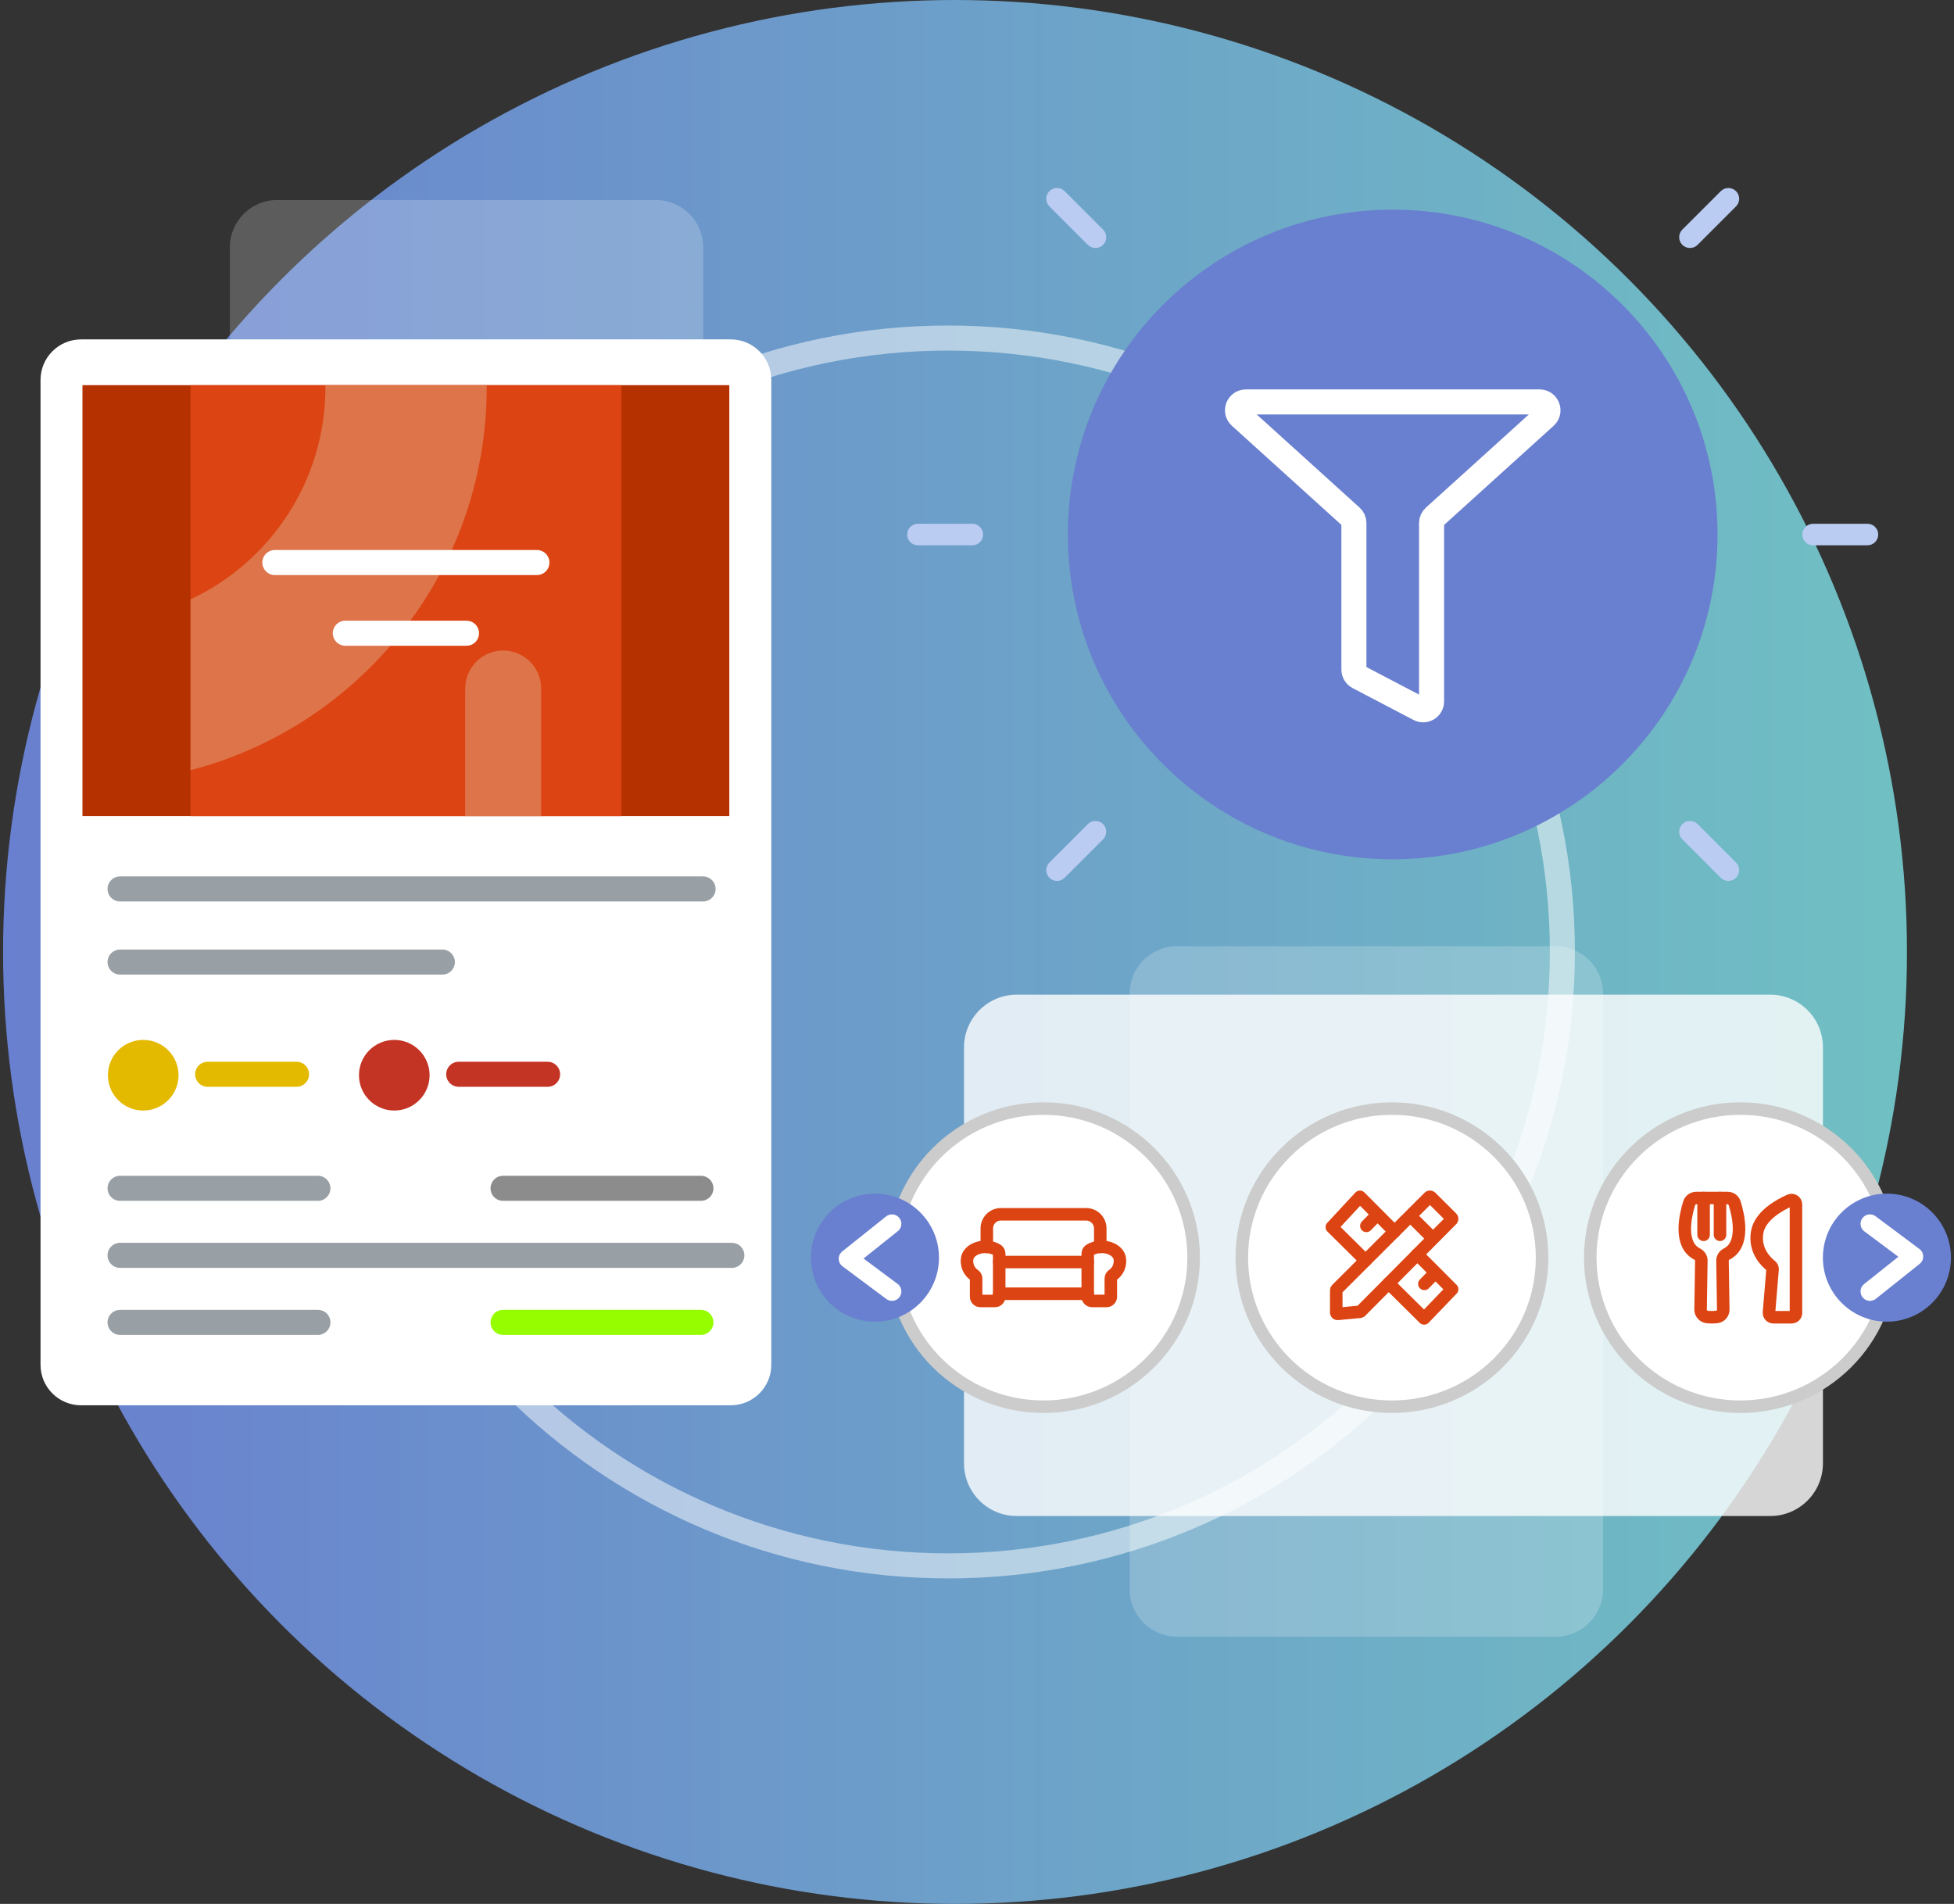 <svg width="156" height="152" viewBox="0 0 156 152" fill="none" xmlns="http://www.w3.org/2000/svg">
<rect x="0" y="0" width="156" height="152" fill="#333333" stroke="none"/>
<circle cx="76.245" cy="76" r="76" fill="url(#paint0_linear)"/>
<path opacity="0.5" d="M75.699 125.012C102.781 125.012 124.735 103.069 124.735 76C124.735 48.931 102.781 26.988 75.699 26.988C48.618 26.988 26.664 48.931 26.664 76C26.664 103.069 48.618 125.012 75.699 125.012Z" stroke="white" stroke-width="2" stroke-miterlimit="10"/>
<path fill-rule="evenodd" clip-rule="evenodd" d="M6.474 112.192H58.339C60.126 112.192 61.578 110.745 61.578 108.953V30.335C61.578 28.549 60.13 27.096 58.339 27.096H6.474C4.687 27.096 3.235 28.544 3.235 30.335V108.958C3.235 110.745 4.682 112.192 6.474 112.192Z" fill="white"/>
<path opacity="0.2" fill-rule="evenodd" clip-rule="evenodd" d="M22.123 71.092H52.37C54.454 71.092 56.142 69.404 56.142 67.32V19.741C56.142 17.657 54.454 15.969 52.37 15.969H22.123C20.039 15.969 18.351 17.657 18.351 19.741V67.315C18.351 69.399 20.039 71.092 22.123 71.092Z" fill="white"/>
<path opacity="0.2" fill-rule="evenodd" clip-rule="evenodd" d="M93.96 130.661H124.207C126.291 130.661 127.979 128.973 127.979 126.889V79.315C127.979 77.231 126.291 75.543 124.207 75.543H93.96C91.876 75.543 90.189 77.231 90.189 79.315V126.889C90.189 128.973 91.876 130.661 93.96 130.661Z" fill="white"/>
<path d="M58.226 30.75H6.583V65.151H58.226V30.75Z" fill="#B53200"/>
<path d="M49.607 30.75H15.211V65.156H49.607V30.75Z" fill="#DC4513"/>
<path d="M9.586 100.221H58.428" stroke="#989FA5" stroke-width="2" stroke-miterlimit="10" stroke-linecap="round" stroke-linejoin="round"/>
<path d="M9.586 70.969H56.132" stroke="#989FA5" stroke-width="2" stroke-miterlimit="10" stroke-linecap="round" stroke-linejoin="round"/>
<path d="M9.586 76.806H35.316" stroke="#989FA5" stroke-width="2" stroke-miterlimit="10" stroke-linecap="round" stroke-linejoin="round"/>
<path d="M9.586 94.869H25.381" stroke="#989FA5" stroke-width="2" stroke-miterlimit="10" stroke-linecap="round" stroke-linejoin="round"/>
<path d="M40.163 94.869H55.958" stroke="#8C8C8C" stroke-width="2" stroke-miterlimit="10" stroke-linecap="round" stroke-linejoin="round"/>
<path d="M9.586 105.572H25.381" stroke="#989FA5" stroke-width="2" stroke-miterlimit="10" stroke-linecap="round" stroke-linejoin="round"/>
<path d="M40.163 105.572H55.958" stroke="#96FD00" stroke-width="2" stroke-miterlimit="10" stroke-linecap="round" stroke-linejoin="round"/>
<path d="M16.578 85.765H23.674" stroke="#E4BA00" stroke-width="2" stroke-miterlimit="10" stroke-linecap="round" stroke-linejoin="round"/>
<path d="M11.434 88.66C12.992 88.66 14.254 87.397 14.254 85.84C14.254 84.283 12.992 83.021 11.434 83.021C9.877 83.021 8.615 84.283 8.615 85.84C8.615 87.397 9.877 88.66 11.434 88.66Z" fill="#E4BA00"/>
<path d="M36.622 85.765H43.718" stroke="#C43425" stroke-width="2" stroke-miterlimit="10" stroke-linecap="round" stroke-linejoin="round"/>
<path d="M31.478 88.66C33.035 88.66 34.297 87.397 34.297 85.84C34.297 84.283 33.035 83.021 31.478 83.021C29.921 83.021 28.658 84.283 28.658 85.84C28.658 87.397 29.921 88.66 31.478 88.66Z" fill="#C43425"/>
<path d="M25.971 30.75C25.98 30.816 25.98 30.873 25.98 30.934C25.98 38.407 21.567 44.876 15.211 47.852V61.487C28.79 57.97 38.856 45.607 38.856 30.934V30.75H25.971Z" fill="#DE744A"/>
<path d="M43.204 54.971V65.151H37.14V54.971C37.14 53.297 38.493 51.935 40.167 51.935C41.85 51.935 43.204 53.297 43.204 54.971Z" fill="#DE744A"/>
<path d="M21.944 44.91H42.864" stroke="white" stroke-width="2" stroke-miterlimit="10" stroke-linecap="round" stroke-linejoin="round"/>
<path d="M27.569 50.553H37.244" stroke="white" stroke-width="2" stroke-miterlimit="10" stroke-linecap="round" stroke-linejoin="round"/>
<path opacity="0.8" d="M141.327 121.033H81.173C78.849 121.033 76.963 119.147 76.963 116.822V83.619C76.963 81.295 78.849 79.409 81.173 79.409H141.327C143.652 79.409 145.537 81.295 145.537 83.619V116.822C145.537 119.147 143.652 121.033 141.327 121.033Z" fill="white"/>
<path d="M138.946 112.305C145.565 112.305 150.931 106.977 150.931 100.405C150.931 93.832 145.565 88.504 138.946 88.504C132.327 88.504 126.96 93.832 126.96 100.405C126.96 106.977 132.327 112.305 138.946 112.305Z" fill="white" stroke="#CCCCCC" stroke-miterlimit="10"/>
<path d="M136.678 95.643H137.918C138.182 95.643 138.413 95.812 138.489 96.062C138.79 97.029 139.337 99.372 137.843 100.122C137.64 100.226 137.513 100.433 137.517 100.659L137.579 104.545C137.583 104.842 137.371 105.096 137.074 105.139C136.966 105.153 136.834 105.162 136.673 105.162C136.513 105.162 136.381 105.153 136.273 105.139C135.98 105.096 135.763 104.837 135.768 104.545L135.829 100.659C135.834 100.433 135.707 100.226 135.504 100.122C134.009 99.372 134.556 97.024 134.858 96.062C134.933 95.812 135.165 95.643 135.429 95.643H136.678V95.643Z" stroke="#DC4513" stroke-miterlimit="10" stroke-linecap="round" stroke-linejoin="round"/>
<path d="M143.383 96.152V104.818C143.383 105.007 143.227 105.162 143.034 105.162H141.577C141.374 105.162 141.214 104.988 141.228 104.79L141.516 101.348C141.525 101.235 141.478 101.121 141.384 101.051C141.006 100.754 140.04 99.844 140.285 98.382C140.507 97.052 142.077 96.194 142.892 95.836C143.123 95.737 143.383 95.902 143.383 96.152Z" stroke="#DC4513" stroke-miterlimit="10" stroke-linecap="round" stroke-linejoin="round"/>
<path d="M136.009 98.58V95.643" stroke="#DC4513" stroke-miterlimit="10" stroke-linecap="round" stroke-linejoin="round"/>
<path d="M137.319 98.58V95.643" stroke="#DC4513" stroke-miterlimit="10" stroke-linecap="round" stroke-linejoin="round"/>
<path d="M83.309 112.305C89.929 112.305 95.295 106.977 95.295 100.405C95.295 93.832 89.929 88.504 83.309 88.504C76.69 88.504 71.324 93.832 71.324 100.405C71.324 106.977 76.69 112.305 83.309 112.305Z" fill="white" stroke="#CCCCCC" stroke-miterlimit="10"/>
<path d="M86.841 100.084V103.521C86.841 103.71 86.992 103.861 87.18 103.861H88.345C88.534 103.861 88.684 103.71 88.684 103.521V102.069C88.684 101.961 88.741 101.857 88.831 101.796C89.057 101.64 89.453 101.263 89.41 100.565C89.354 99.655 87.916 99.235 87.006 99.792C86.902 99.858 86.841 99.966 86.841 100.084Z" stroke="#DC4513" stroke-miterlimit="10" stroke-linecap="round" stroke-linejoin="round"/>
<path d="M79.773 100.085V103.522C79.773 103.711 79.622 103.862 79.433 103.862H78.269C78.08 103.862 77.93 103.711 77.93 103.522V102.07C77.93 101.962 77.873 101.858 77.783 101.797C77.557 101.641 77.161 101.264 77.203 100.566C77.26 99.656 78.698 99.236 79.608 99.793C79.712 99.859 79.773 99.967 79.773 100.085Z" stroke="#DC4513" stroke-miterlimit="10" stroke-linecap="round" stroke-linejoin="round"/>
<path d="M79.778 100.749C79.82 100.749 79.863 100.754 79.905 100.754H86.714C86.761 100.754 86.803 100.749 86.846 100.744" stroke="#DC4513" stroke-miterlimit="10" stroke-linecap="round" stroke-linejoin="round"/>
<path d="M78.784 99.547V98.071C78.784 97.448 79.284 96.944 79.906 96.944H86.714C87.337 96.944 87.841 97.448 87.841 98.071V99.547" stroke="#DC4513" stroke-miterlimit="10" stroke-linecap="round" stroke-linejoin="round"/>
<path d="M86.841 103.286H79.773" stroke="#DC4513" stroke-miterlimit="10" stroke-linecap="round" stroke-linejoin="round"/>
<path d="M111.128 112.305C117.747 112.305 123.113 106.977 123.113 100.405C123.113 93.832 117.747 88.504 111.128 88.504C104.508 88.504 99.142 93.832 99.142 100.405C99.142 106.977 104.508 112.305 111.128 112.305Z" fill="white" stroke="#CCCCCC" stroke-miterlimit="10"/>
<path d="M106.682 103.003V104.79C106.682 104.851 106.734 104.898 106.795 104.893L108.568 104.728C108.591 104.728 108.615 104.714 108.634 104.7L115.904 97.378C115.942 97.34 115.942 97.274 115.904 97.232L114.235 95.572C114.193 95.534 114.131 95.534 114.089 95.572L106.719 102.927C106.696 102.951 106.682 102.979 106.682 103.003Z" stroke="#DC4513" stroke-miterlimit="10" stroke-linecap="round" stroke-linejoin="round"/>
<path d="M114.33 98.798L112.66 97.137" stroke="#DC4513" stroke-miterlimit="10" stroke-linecap="round" stroke-linejoin="round"/>
<path d="M113.155 100.145L114.588 101.579L115.932 102.927L113.697 105.256L110.863 102.451" stroke="#DC4513" stroke-miterlimit="10" stroke-linecap="round" stroke-linejoin="round"/>
<path d="M109.02 100.632L106.328 97.968L108.572 95.549L110.156 97.138L111.335 98.322" stroke="#DC4513" stroke-miterlimit="10" stroke-linecap="round" stroke-linejoin="round"/>
<path d="M109.086 97.868L109.93 97.01" stroke="#DC4513" stroke-miterlimit="10" stroke-linecap="round" stroke-linejoin="round"/>
<path d="M113.716 102.499L114.56 101.64" stroke="#DC4513" stroke-miterlimit="10" stroke-linecap="round" stroke-linejoin="round"/>
<path d="M150.644 105.516C153.466 105.516 155.755 103.227 155.755 100.405C155.755 97.582 153.466 95.294 150.644 95.294C147.821 95.294 145.533 97.582 145.533 100.405C145.533 103.227 147.821 105.516 150.644 105.516Z" fill="#697FCF"/>
<path d="M149.291 97.703L152.789 100.315L149.291 103.102" stroke="white" stroke-width="1.504" stroke-miterlimit="10" stroke-linecap="round" stroke-linejoin="round"/>
<path d="M69.853 105.516C72.675 105.516 74.964 103.227 74.964 100.405C74.964 97.582 72.675 95.294 69.853 95.294C67.03 95.294 64.742 97.582 64.742 100.405C64.742 103.227 67.03 105.516 69.853 105.516Z" fill="#697FCF"/>
<path d="M71.21 103.102L67.712 100.494L71.21 97.703" stroke="white" stroke-width="1.504" stroke-miterlimit="10" stroke-linecap="round" stroke-linejoin="round"/>
<path d="M111.189 68.602C125.511 68.602 137.121 56.992 137.121 42.67C137.121 28.348 125.511 16.738 111.189 16.738C96.867 16.738 85.256 28.348 85.256 42.67C85.256 56.992 96.867 68.602 111.189 68.602Z" fill="#697FCF"/>
<path d="M99.019 33.249L107.869 41.26C108.011 41.387 108.091 41.566 108.091 41.755V53.453C108.091 53.703 108.228 53.929 108.449 54.047L113.311 56.593C113.754 56.824 114.291 56.504 114.291 55.999V41.76C114.291 41.571 114.371 41.392 114.513 41.265L123.363 33.254C123.816 32.844 123.528 32.089 122.915 32.089H99.472C98.854 32.085 98.567 32.839 99.019 33.249Z" stroke="white" stroke-width="2" stroke-miterlimit="10"/>
<path d="M149.093 43.533H144.75C144.274 43.533 143.892 43.146 143.892 42.675C143.892 42.198 144.279 41.816 144.75 41.816H149.093C149.569 41.816 149.951 42.203 149.951 42.675C149.951 43.146 149.564 43.533 149.093 43.533Z" fill="#BBCCF3"/>
<path d="M77.628 43.533H73.285C72.809 43.533 72.427 43.146 72.427 42.675C72.427 42.198 72.814 41.816 73.285 41.816H77.628C78.104 41.816 78.486 42.203 78.486 42.675C78.491 43.146 78.104 43.533 77.628 43.533Z" fill="#BBCCF3"/>
<path d="M137.381 70.078L134.311 67.008C133.976 66.674 133.976 66.127 134.311 65.792C134.646 65.457 135.193 65.457 135.528 65.792L138.597 68.862C138.932 69.196 138.932 69.743 138.597 70.078C138.262 70.413 137.72 70.413 137.381 70.078Z" fill="#BBCCF3"/>
<path d="M86.85 19.548L83.781 16.478C83.446 16.143 83.446 15.597 83.781 15.262C84.116 14.927 84.663 14.927 84.997 15.262L88.067 18.331C88.401 18.666 88.401 19.213 88.067 19.548C87.732 19.882 87.185 19.882 86.85 19.548Z" fill="#BBCCF3"/>
<path d="M84.997 70.078L88.067 67.008C88.401 66.674 88.401 66.127 88.067 65.792C87.732 65.457 87.185 65.457 86.85 65.792L83.781 68.862C83.446 69.196 83.446 69.743 83.781 70.078C84.116 70.413 84.663 70.413 84.997 70.078Z" fill="#BBCCF3"/>
<path d="M135.528 19.548L138.597 16.478C138.932 16.143 138.932 15.597 138.597 15.262C138.262 14.927 137.715 14.927 137.381 15.262L134.311 18.331C133.976 18.666 133.976 19.213 134.311 19.548C134.646 19.882 135.193 19.882 135.528 19.548Z" fill="#BBCCF3"/>
<defs>
<linearGradient id="paint0_linear" x1="0.238" y1="75.997" x2="152.243" y2="75.997" gradientUnits="userSpaceOnUse">
<stop stop-color="#697FCF"/>
<stop offset="1" stop-color="#70C0C3"/>
</linearGradient>
</defs>
</svg>
